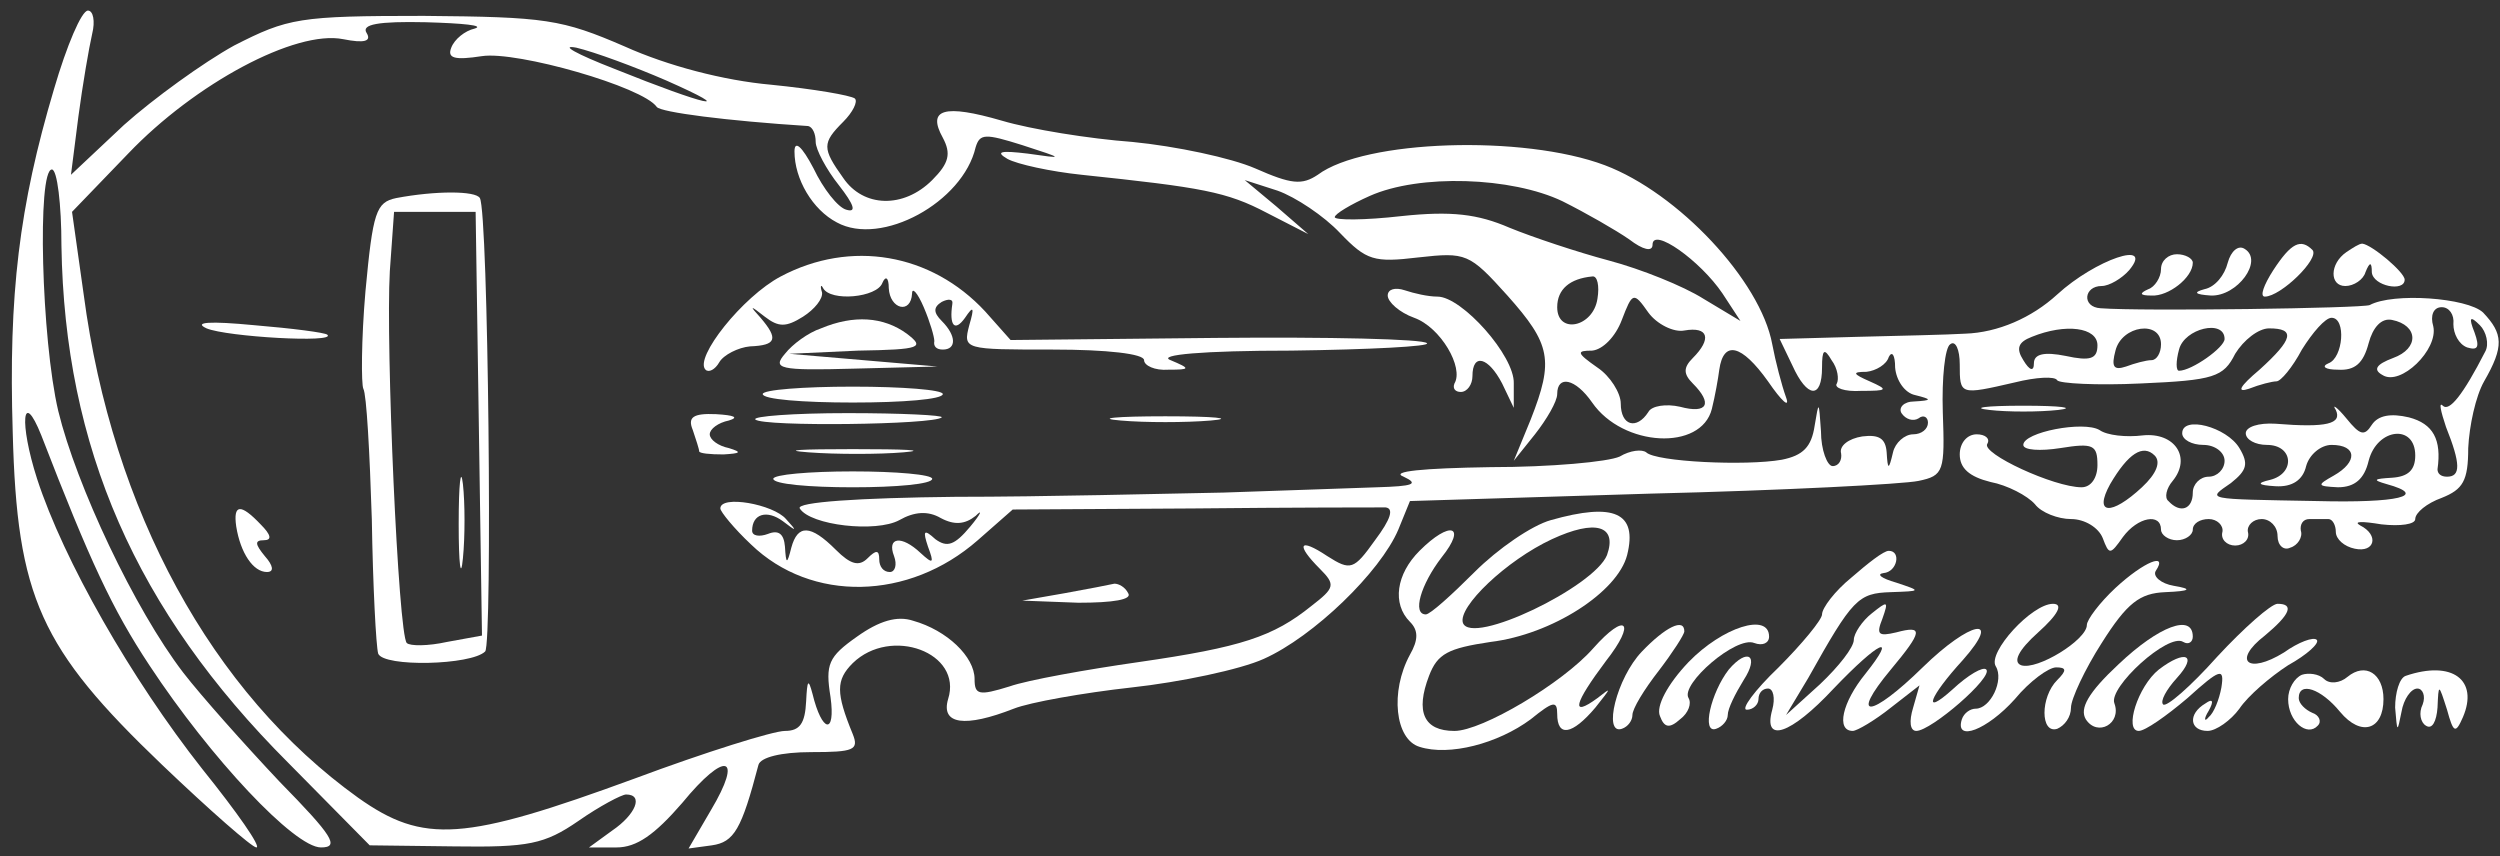 <svg width="219" height="75" viewBox="0 0 219 75" fill="none" xmlns="http://www.w3.org/2000/svg">
<rect x="0" y="0" width="219" height="75" fill="#333333" stroke="none"/>
<g clipPath="url(#clip0_2520_17660)">
<path d="M4.733 7.794C1.67 18.094 0.742 25.797 1.114 37.86C1.485 52.336 3.526 56.791 14.198 66.998C18.374 70.988 22.086 74.236 22.457 74.236C22.921 74.236 20.787 71.174 17.724 67.369C11.507 59.482 5.568 49.088 3.248 41.943C1.67 37.025 1.949 33.963 3.619 38.138C7.888 49.181 9.837 53.357 13.084 58.275C18.467 66.441 25.797 74.236 28.117 74.236C29.788 74.236 29.138 73.216 24.498 68.483C21.436 65.235 17.631 60.966 16.054 58.925C11.785 53.357 6.681 42.5 5.104 36.004C3.619 29.694 3.248 14.847 4.547 14.847C5.011 14.847 5.382 17.909 5.382 21.528C5.661 39.159 11.878 53.45 25.241 66.813L32.386 74.051L39.81 74.144C46.306 74.236 47.697 73.958 50.667 71.916C52.523 70.617 54.472 69.597 54.843 69.597C56.42 69.597 55.678 71.36 53.636 72.752L51.595 74.236H54.008C55.771 74.236 57.348 73.123 59.761 70.339C63.566 65.699 65.143 66.163 62.267 70.988L60.318 74.329L62.359 74.051C64.308 73.772 64.958 72.659 66.442 66.998C66.628 66.349 68.391 65.885 71.082 65.885C74.794 65.885 75.258 65.699 74.701 64.307C73.217 60.688 73.217 59.574 74.701 58.09C78.042 54.842 84.352 57.162 83.053 61.245C82.403 63.472 84.538 63.75 88.806 62.08C90.198 61.523 94.931 60.688 99.107 60.224C103.375 59.76 108.665 58.647 110.706 57.718C115.068 55.77 120.914 50.109 122.492 46.397L123.512 43.892L144.577 43.242C156.177 42.964 166.756 42.407 168.055 42.129C170.282 41.665 170.375 41.294 170.189 36.097C170.096 33.127 170.375 30.436 170.839 30.158C171.303 29.787 171.674 30.622 171.674 31.921C171.674 34.612 171.674 34.612 176.499 33.499C178.355 33.035 180.025 32.942 180.211 33.313C180.397 33.591 183.645 33.777 187.542 33.591C193.945 33.313 194.78 33.035 195.801 30.993C196.543 29.787 197.842 28.766 198.77 28.766C201.09 28.766 200.905 29.694 197.935 32.385C196.172 33.87 195.894 34.427 197.007 34.055C197.935 33.684 199.049 33.406 199.42 33.406C199.791 33.406 200.812 32.199 201.647 30.622C202.575 29.137 203.689 27.838 204.245 27.838C205.545 27.838 205.266 31.364 203.967 31.828C203.317 32.107 203.689 32.385 204.802 32.385C206.287 32.478 207.029 31.828 207.493 30.065C207.864 28.673 208.607 27.838 209.535 28.024C211.855 28.488 211.948 30.529 209.628 31.364C208.143 31.921 207.864 32.385 208.7 32.849C210.277 33.87 213.618 30.622 213.154 28.58C212.875 27.652 213.154 26.91 213.896 26.91C214.546 26.91 215.01 27.56 214.917 28.395C214.917 29.23 215.381 30.158 216.123 30.436C217.051 30.715 217.237 30.436 216.773 29.137C216.216 27.745 216.402 27.652 217.237 28.488C217.794 29.044 218.072 30.158 217.701 30.808C215.752 34.612 214.546 36.097 213.989 35.54C213.618 35.169 213.803 36.004 214.267 37.396C215.567 40.644 215.567 41.758 214.36 41.758C213.803 41.758 213.525 41.479 213.525 41.108C213.896 38.51 213.154 37.118 211.02 36.561C209.442 36.19 208.328 36.375 207.772 37.211C207.122 38.231 206.751 38.138 205.545 36.654C204.709 35.633 204.245 35.355 204.617 35.911C205.173 37.118 203.874 37.489 199.327 37.118C197.842 37.025 196.729 37.396 196.729 37.953C196.729 38.51 197.564 38.974 198.585 38.974C200.905 38.974 201.09 41.479 198.863 42.036C197.657 42.314 197.75 42.5 199.327 42.593C200.812 42.685 201.74 42.036 202.018 40.83C202.297 39.809 203.317 38.974 204.245 38.974C206.473 38.974 206.565 40.458 204.431 41.665C202.946 42.5 202.946 42.593 204.802 42.685C206.287 42.685 207.122 41.943 207.493 40.365C208.236 37.489 211.576 37.118 211.576 39.902C211.576 41.201 210.927 41.758 209.535 41.85C207.957 41.943 207.772 42.036 209.071 42.407C212.783 43.428 210.092 44.077 202.946 43.892C193.017 43.706 193.295 43.799 195.43 42.314C196.822 41.201 197.007 40.644 196.172 39.252C195.059 37.396 191.161 36.375 191.161 37.953C191.161 38.51 191.996 38.974 193.017 38.974C194.038 38.974 194.873 39.623 194.873 40.365C194.873 41.108 194.223 41.758 193.481 41.758C192.739 41.758 192.089 42.407 192.089 43.149C192.089 44.634 190.975 45.005 189.955 43.892C189.584 43.613 189.769 42.778 190.326 42.129C191.996 40.087 190.512 37.86 187.728 38.138C186.243 38.324 184.573 38.138 183.923 37.674C182.531 36.839 177.242 37.86 177.242 38.974C177.242 39.438 178.726 39.53 180.489 39.252C183.366 38.788 183.737 38.974 183.737 40.737C183.737 41.85 183.181 42.685 182.345 42.685C179.933 42.685 173.53 39.716 174.087 38.881C174.365 38.417 173.901 38.046 173.159 38.046C172.323 38.046 171.674 38.788 171.674 39.809C171.674 41.015 172.509 41.758 174.365 42.221C175.85 42.5 177.613 43.428 178.262 44.17C178.819 44.913 180.304 45.469 181.417 45.469C182.624 45.469 183.83 46.212 184.201 47.14C184.758 48.624 184.851 48.624 185.964 47.047C187.264 45.284 189.305 44.913 189.305 46.397C189.305 46.861 189.955 47.325 190.697 47.325C191.439 47.325 192.089 46.861 192.089 46.397C192.089 45.84 192.739 45.469 193.481 45.469C194.223 45.469 194.78 46.026 194.687 46.583C194.502 47.233 195.059 47.789 195.801 47.789C196.543 47.789 197.1 47.233 196.914 46.583C196.822 46.026 197.378 45.469 198.121 45.469C198.863 45.469 199.513 46.119 199.513 46.954C199.513 47.789 200.07 48.253 200.626 47.975C201.276 47.789 201.74 47.047 201.554 46.49C201.462 45.933 201.74 45.469 202.297 45.469C202.761 45.469 203.503 45.469 203.967 45.469C204.338 45.469 204.617 46.026 204.617 46.583C204.617 47.233 205.359 47.882 206.287 48.068C208.05 48.439 208.421 46.861 206.751 46.026C206.101 45.655 206.937 45.655 208.607 45.933C210.277 46.119 211.576 45.933 211.576 45.469C211.576 44.913 212.597 44.077 213.896 43.613C215.752 42.871 216.216 42.129 216.216 39.252C216.309 37.303 216.866 34.705 217.608 33.406C219.371 30.343 219.278 29.23 217.515 27.374C216.123 26.075 209.628 25.611 207.586 26.724C206.937 27.003 187.635 27.281 184.016 27.003C182.345 26.91 182.531 25.054 184.109 25.054C184.758 25.054 185.872 24.404 186.521 23.662C188.748 20.971 183.552 22.734 180.211 25.797C177.984 27.838 175.014 29.137 172.138 29.23C170.653 29.323 166.292 29.416 162.673 29.508L155.898 29.694L157.012 32.014C158.311 34.891 159.61 34.983 159.61 32.199C159.61 30.622 159.796 30.436 160.445 31.55C161.002 32.292 161.095 33.22 160.909 33.591C160.631 33.963 161.559 34.334 163.044 34.241C165.364 34.241 165.456 34.148 163.786 33.406C162.301 32.756 162.209 32.571 163.508 32.571C164.343 32.478 165.271 31.921 165.456 31.271C165.735 30.715 166.013 31.086 166.013 32.199C166.106 33.313 166.848 34.427 167.776 34.612C169.261 34.983 169.261 35.076 167.684 35.169C166.756 35.169 166.292 35.726 166.57 36.19C166.941 36.746 167.591 36.932 168.055 36.654C168.519 36.282 168.89 36.561 168.89 37.025C168.89 37.582 168.333 38.046 167.591 38.046C166.848 38.046 166.013 38.788 165.828 39.623C165.456 41.201 165.364 41.201 165.271 39.623C165.178 38.417 164.621 38.046 163.137 38.231C161.93 38.417 161.095 39.066 161.281 39.716C161.373 40.273 161.095 40.83 160.538 40.83C160.074 40.83 159.517 39.438 159.517 37.767C159.332 35.076 159.332 35.076 158.961 37.303C158.682 39.159 157.94 39.902 156.084 40.273C152.929 40.83 145.041 40.458 144.206 39.623C143.835 39.345 142.814 39.438 141.886 39.994C140.865 40.458 135.854 40.922 130.565 40.922C124.626 41.015 121.749 41.294 122.956 41.758C124.348 42.407 123.791 42.593 120.636 42.685C118.316 42.778 112.284 42.964 107.18 43.149C102.076 43.242 91.498 43.521 83.703 43.521C75.258 43.613 69.69 43.985 70.061 44.541C70.99 46.026 76.743 46.676 78.784 45.562C80.084 44.82 81.29 44.727 82.403 45.377C83.61 46.026 84.538 45.933 85.466 45.191C86.115 44.541 85.93 45.005 85.002 46.119C83.61 47.789 82.96 47.975 81.939 47.233C80.919 46.304 80.826 46.49 81.29 47.882C81.847 49.367 81.754 49.46 80.64 48.439C78.97 46.861 77.671 47.047 78.32 48.717C78.599 49.46 78.413 50.109 77.949 50.109C77.392 50.109 77.021 49.645 77.021 48.996C77.021 48.16 76.743 48.16 76.001 48.903C75.258 49.645 74.516 49.46 73.217 48.16C70.99 45.933 69.876 45.933 69.319 47.975C68.948 49.46 68.855 49.46 68.762 47.882C68.67 46.769 68.206 46.397 67.278 46.769C66.535 47.047 65.886 46.954 65.886 46.49C65.886 45.005 67.185 44.634 68.577 45.655C69.783 46.583 69.876 46.583 68.855 45.469C67.742 44.17 63.102 43.335 63.102 44.541C63.102 44.82 64.308 46.304 65.793 47.697C71.082 52.8 79.62 52.615 85.651 47.325L88.714 44.634L104.489 44.541C113.119 44.449 120.728 44.449 121.378 44.449C122.12 44.541 121.842 45.469 120.45 47.325C118.594 49.924 118.316 50.016 116.274 48.717C113.769 47.047 113.49 47.697 115.625 49.831C117.017 51.223 116.924 51.501 114.882 53.079C111.542 55.77 108.758 56.698 99.756 57.997C95.209 58.647 90.013 59.574 88.435 60.131C85.744 60.966 85.373 60.874 85.373 59.482C85.373 57.533 82.96 55.213 79.991 54.378C78.599 53.914 77.021 54.378 75.073 55.77C72.567 57.533 72.289 58.182 72.753 61.059C73.217 64.4 72.01 64.214 71.175 60.781C70.804 59.389 70.711 59.574 70.618 61.43C70.525 63.379 70.061 64.029 68.762 64.029C67.742 64.029 61.803 65.885 55.585 68.204C40.645 73.68 37.119 73.958 31.365 69.875C18.559 60.688 9.837 44.727 7.331 25.797L6.31 18.558L11.229 13.454C17.075 7.33 25.89 2.597 30.066 3.432C31.922 3.804 32.572 3.618 32.108 2.876C31.644 2.133 33.129 1.855 37.304 1.948C40.552 2.041 42.501 2.226 41.573 2.505C40.738 2.69 39.81 3.432 39.531 4.175C39.16 5.103 39.81 5.288 42.222 4.917C45.285 4.453 56.328 7.608 57.534 9.371C57.905 9.835 63.566 10.578 70.804 11.042C71.175 11.135 71.454 11.691 71.454 12.434C71.454 13.083 72.381 14.847 73.495 16.238C74.794 17.909 75.073 18.651 74.145 18.373C73.402 18.187 72.103 16.517 71.268 14.754C70.247 12.805 69.597 12.248 69.597 13.269C69.597 15.682 71.175 18.373 73.309 19.486C77.207 21.621 84.352 17.723 85.466 12.898C85.837 11.691 86.301 11.691 89.549 12.712C93.261 13.918 93.261 13.918 90.013 13.454C87.693 13.176 87.136 13.269 88.25 13.918C89.085 14.383 92.054 15.032 94.745 15.31C105.324 16.424 107.459 16.795 110.985 18.651L114.604 20.507L111.82 18.094L109.036 15.774L111.913 16.702C113.49 17.259 115.996 18.93 117.388 20.414C119.708 22.827 120.357 23.013 124.255 22.549C128.431 22.085 128.709 22.177 132.05 25.889C135.854 30.158 136.133 31.55 134.091 36.746L132.606 40.365L134.462 38.046C135.483 36.746 136.411 35.169 136.411 34.519C136.411 32.849 137.989 33.127 139.473 35.262C142.164 39.159 149.031 39.53 149.959 35.819C150.238 34.705 150.516 33.127 150.609 32.385C150.98 29.787 152.558 30.158 154.878 33.406C156.084 35.169 156.826 35.819 156.455 34.798C156.084 33.777 155.527 31.643 155.249 30.158C154.228 24.59 146.99 16.888 140.587 14.475C133.442 11.784 119.522 12.248 115.439 15.31C114.047 16.238 113.119 16.146 109.964 14.754C107.83 13.826 103.004 12.805 99.2 12.434C95.395 12.155 90.291 11.32 87.786 10.578C82.682 9.093 81.197 9.557 82.589 12.063C83.331 13.454 83.146 14.29 81.661 15.774C79.156 18.28 75.629 18.187 73.866 15.589C72.01 12.991 72.01 12.527 73.866 10.671C74.701 9.835 75.165 8.907 74.887 8.629C74.516 8.351 71.268 7.794 67.556 7.423C63.38 7.052 58.462 5.752 54.75 4.082C49.182 1.669 47.79 1.484 37.119 1.391C26.169 1.391 25.241 1.577 20.508 3.989C17.817 5.474 13.456 8.629 10.857 10.949L6.217 15.31L6.867 10.207C7.238 7.423 7.795 4.175 8.073 2.969C8.352 1.855 8.166 0.927 7.702 0.927C7.145 0.927 5.846 3.989 4.733 7.794ZM58.369 7.052C64.865 9.928 61.895 9.279 53.822 6.031C50.481 4.732 48.997 3.896 50.481 4.175C52.059 4.546 55.585 5.845 58.369 7.052ZM136.875 17.63C138.917 18.651 141.515 20.136 142.721 20.971C143.928 21.899 144.763 22.085 144.763 21.435C144.763 19.858 148.939 22.827 150.887 25.704L152.465 28.116L149.217 26.168C147.454 25.054 143.742 23.569 140.958 22.827C138.174 22.085 134.277 20.785 132.235 19.95C129.451 18.744 127.131 18.465 122.77 18.93C119.522 19.301 116.924 19.301 116.924 19.022C116.924 18.744 118.316 17.909 119.986 17.166C124.348 15.218 132.421 15.496 136.875 17.63ZM139.937 26.168C139.566 28.673 136.411 29.323 136.411 26.91C136.411 25.332 137.525 24.404 139.473 24.219C139.937 24.126 140.123 25.054 139.937 26.168ZM147.547 28.952C149.681 28.58 149.959 29.694 148.289 31.364C147.454 32.199 147.454 32.756 148.289 33.591C150.052 35.355 149.588 36.282 147.175 35.633C145.969 35.355 144.67 35.54 144.392 36.097C143.371 37.674 141.979 37.303 141.979 35.355C141.979 34.427 141.051 32.942 139.937 32.199C138.081 30.9 138.081 30.715 139.473 30.715C140.401 30.622 141.515 29.508 142.072 28.024C143 25.611 143.092 25.518 144.392 27.374C145.134 28.395 146.619 29.137 147.547 28.952ZM183.737 30.251C183.737 31.457 183.088 31.643 180.953 31.179C179.098 30.808 178.17 30.993 178.17 31.828C178.17 32.571 177.798 32.478 177.242 31.55C176.592 30.529 176.778 29.972 177.984 29.508C180.953 28.302 183.737 28.673 183.737 30.251ZM189.305 30.158C189.305 30.9 188.934 31.55 188.47 31.55C188.006 31.55 186.985 31.828 186.243 32.107C185.129 32.478 184.944 32.107 185.315 30.715C185.872 28.488 189.305 28.024 189.305 30.158ZM194.873 29.694C194.873 30.436 191.996 32.478 190.883 32.478C190.604 32.478 190.604 31.643 190.883 30.622C191.347 28.766 194.873 27.931 194.873 29.694ZM187.635 42.685C184.944 45.191 183.366 45.098 184.851 42.407C186.428 39.716 187.728 38.881 188.748 39.902C189.305 40.458 188.934 41.479 187.635 42.685Z" fill="white"/>
<path d="M34.705 17.351C32.942 17.723 32.664 18.558 32.014 25.517C31.643 29.786 31.643 33.684 31.829 34.055C32.107 34.519 32.386 39.623 32.571 45.469C32.664 51.315 32.942 56.604 33.128 57.254C33.592 58.46 41.294 58.275 42.5 57.068C43.15 56.419 42.779 18.558 42.036 17.351C41.665 16.702 38.139 16.702 34.705 17.351ZM41.944 37.117L42.222 55.676L39.16 56.233C37.489 56.604 35.912 56.604 35.633 56.326C34.891 55.584 33.777 30.25 34.149 23.754L34.52 18.558H38.139H41.665L41.944 37.117Z" fill="white"/>
<path d="M40.181 45.933C40.181 49.46 40.367 50.852 40.552 48.903C40.738 47.047 40.738 44.078 40.552 42.407C40.367 40.83 40.181 42.314 40.181 45.933Z" fill="white"/>
<path d="M195.151 23.012C194.873 24.125 194.038 25.146 193.11 25.332C192.089 25.61 192.275 25.796 193.666 25.889C195.986 25.981 198.306 22.826 196.636 21.806C196.079 21.434 195.43 21.991 195.151 23.012Z" fill="white"/>
<path d="M199.142 23.663C198.306 24.963 197.935 25.983 198.399 25.983C199.791 25.983 203.225 22.643 202.575 21.9C201.554 20.88 200.719 21.251 199.142 23.663Z" fill="white"/>
<path d="M205.544 22.085C204.059 23.106 204.059 25.055 205.451 25.055C206.194 25.055 207.029 24.498 207.214 23.848C207.586 22.92 207.771 22.92 207.771 23.848C207.864 25.055 210.648 25.611 210.648 24.498C210.648 23.848 207.771 21.435 206.936 21.343C206.658 21.343 206.101 21.714 205.544 22.085Z" fill="white"/>
<path d="M68.391 24.219C65.05 25.982 60.782 31.364 61.803 32.385C62.081 32.663 62.638 32.385 63.009 31.735C63.38 31.085 64.679 30.436 65.7 30.343C68.02 30.25 68.206 29.694 66.628 27.838C65.607 26.724 65.7 26.724 66.999 27.745C68.206 28.673 68.855 28.673 70.34 27.745C71.361 27.095 72.103 26.167 72.01 25.61C71.825 25.054 71.917 24.868 72.103 25.239C72.752 26.446 76.836 26.075 77.3 24.775C77.578 24.126 77.856 24.311 77.856 25.239C77.949 27.095 79.805 27.559 79.898 25.703C79.898 25.147 80.362 25.61 80.919 26.91C81.475 28.209 81.847 29.508 81.847 29.879C81.754 30.343 82.032 30.622 82.589 30.622C83.795 30.622 83.795 29.415 82.496 28.116C81.754 27.374 81.754 26.91 82.496 26.446C83.053 26.167 83.517 26.167 83.424 26.631C83.146 28.487 83.61 29.137 84.538 27.838C85.28 26.724 85.373 26.91 84.909 28.487C84.352 30.622 84.445 30.622 92.24 30.622C96.972 30.622 100.22 30.993 100.22 31.549C100.22 32.014 101.148 32.477 102.355 32.385C104.303 32.385 104.303 32.292 102.54 31.549C101.334 31.085 105.324 30.714 113.119 30.714C119.986 30.622 125.368 30.343 124.997 30.065C124.719 29.694 116.367 29.508 106.531 29.601L88.528 29.786L86.301 27.281C81.568 22.177 74.516 20.971 68.391 24.219Z" fill="white"/>
<path d="M189.305 23.57C189.305 24.312 188.749 25.148 188.192 25.333C187.357 25.704 187.45 25.89 188.47 25.89C189.955 25.983 192.089 24.312 192.089 23.013C192.089 22.642 191.44 22.271 190.697 22.271C189.955 22.271 189.305 22.828 189.305 23.57Z" fill="white"/>
<path d="M121.564 25.89C121.564 26.447 122.584 27.375 123.884 27.839C126.204 28.674 128.245 32.2 127.41 33.592C127.224 34.056 127.503 34.335 127.967 34.335C128.523 34.335 128.987 33.685 128.987 32.943C128.987 30.901 130.379 31.272 131.586 33.592L132.607 35.727V33.592C132.699 31.18 128.059 25.983 125.925 25.983C125.09 25.983 123.884 25.704 123.048 25.426C122.213 25.148 121.564 25.333 121.564 25.89Z" fill="white"/>
<path d="M18.096 28.765C19.859 29.508 29.509 30.065 28.674 29.322C28.489 29.137 25.612 28.765 22.271 28.487C18.374 28.116 16.889 28.209 18.096 28.765Z" fill="white"/>
<path d="M71.917 28.766C70.803 29.137 69.412 30.158 68.762 30.993C67.648 32.293 68.205 32.478 74.794 32.293L82.125 32.107L75.629 31.55L69.133 30.993L75.165 30.715C80.733 30.622 81.011 30.437 79.434 29.23C77.392 27.745 74.794 27.56 71.917 28.766Z" fill="white"/>
<path d="M66.814 34.519C66.814 34.983 70.341 35.262 74.702 35.262C79.063 35.262 82.59 34.983 82.59 34.519C82.59 34.148 79.063 33.87 74.702 33.87C70.341 33.87 66.814 34.148 66.814 34.519Z" fill="white"/>
<path d="M174.272 35.912C175.85 36.097 178.634 36.097 180.304 35.912C181.882 35.726 180.583 35.54 177.242 35.54C173.901 35.54 172.602 35.726 174.272 35.912Z" fill="white"/>
<path d="M60.689 37.673C60.968 38.508 61.246 39.344 61.246 39.529C61.246 39.715 62.174 39.808 63.38 39.808C64.865 39.715 65.051 39.622 63.844 39.251C62.916 39.065 62.174 38.508 62.174 38.044C62.174 37.581 62.916 37.024 63.844 36.838C64.772 36.56 64.308 36.374 62.731 36.281C60.689 36.188 60.225 36.56 60.689 37.673Z" fill="white"/>
<path d="M66.165 36.747C66.814 37.397 81.847 37.211 82.497 36.562C82.682 36.376 78.97 36.19 74.238 36.19C69.505 36.19 65.886 36.469 66.165 36.747Z" fill="white"/>
<path d="M98.179 36.838C100.313 37.024 103.84 37.024 106.067 36.838C108.201 36.653 106.438 36.467 102.077 36.467C97.715 36.467 95.952 36.653 98.179 36.838Z" fill="white"/>
<path d="M70.803 39.623C73.216 39.808 77.021 39.808 79.155 39.623C81.29 39.437 79.341 39.344 74.701 39.344C70.154 39.344 68.391 39.437 70.803 39.623Z" fill="white"/>
<path d="M67.741 41.944C67.741 42.408 70.896 42.687 74.701 42.687C78.506 42.687 81.661 42.408 81.661 41.944C81.661 41.573 78.506 41.295 74.701 41.295C70.896 41.295 67.741 41.573 67.741 41.944Z" fill="white"/>
<path d="M20.693 46.118C21.064 48.438 22.178 50.108 23.384 50.108C24.034 50.108 23.941 49.552 23.199 48.716C22.363 47.696 22.271 47.325 23.106 47.325C23.848 47.325 23.755 46.861 22.828 45.933C21.064 44.077 20.415 44.169 20.693 46.118Z" fill="white"/>
<path d="M135.854 45.563C134.184 46.027 131.215 48.069 129.173 50.11C127.132 52.152 125.276 53.822 124.904 53.822C123.698 53.822 124.44 51.224 126.296 48.811C128.523 46.027 127.039 45.563 124.348 48.255C122.306 50.296 121.935 52.894 123.512 54.472C124.255 55.214 124.255 56.049 123.512 57.349C121.749 60.596 122.213 64.772 124.348 65.422C126.946 66.257 131.215 65.143 134.091 63.009C136.04 61.432 136.411 61.339 136.411 62.545C136.411 64.587 137.71 64.401 139.752 61.988C141.144 60.225 141.237 60.132 139.937 61.153C137.525 62.916 137.896 61.617 140.68 57.905C143.371 54.472 142.443 53.544 139.566 56.792C136.875 59.854 129.823 64.03 127.41 64.03C124.719 64.03 123.976 62.359 125.183 59.205C125.925 57.256 126.853 56.792 130.565 56.235C135.947 55.585 141.701 51.873 142.536 48.626C143.464 44.914 141.422 43.986 135.854 45.563ZM140.773 48.626C139.659 51.41 128.895 56.606 128.152 54.565C127.688 53.173 131.957 49.09 135.947 47.234C139.752 45.471 141.701 46.027 140.773 48.626Z" fill="white"/>
<path d="M162.209 50.573C160.724 51.779 159.611 53.264 159.611 53.821C159.611 54.285 157.847 56.419 155.806 58.461C153.672 60.502 152.465 62.172 153.022 62.172C153.579 62.172 154.043 61.708 154.043 61.244C154.043 60.688 154.414 60.316 154.878 60.316C155.342 60.316 155.528 61.152 155.249 62.172C154.414 65.142 156.827 64.4 160.631 60.316C164.622 56.141 166.292 55.398 163.415 59.017C161.374 61.523 160.817 64.028 162.302 64.028C162.673 64.028 164.25 63.1 165.642 61.987L168.148 60.038L167.591 61.987C167.22 63.193 167.313 64.028 167.87 64.028C169.169 64.028 174.644 59.296 173.994 58.646C173.716 58.368 172.417 59.11 171.025 60.409C168.334 62.822 168.983 61.059 171.953 57.811C175.479 53.821 172.602 54.377 168.426 58.461C163.879 62.915 161.931 63.1 165.642 58.646C168.426 55.305 168.519 54.749 166.106 55.398C164.529 55.769 164.343 55.584 164.9 54.192C165.457 52.614 165.364 52.614 163.972 53.728C163.137 54.377 162.395 55.491 162.395 56.048C162.395 56.697 161.095 58.368 159.425 59.945L156.456 62.636L158.404 59.389C162.302 52.429 162.766 51.965 165.642 51.872C168.334 51.779 168.334 51.779 166.106 51.037C164.807 50.666 164.343 50.294 164.993 50.202C166.199 50.109 166.57 48.253 165.457 48.253C164.993 48.253 163.601 49.367 162.209 50.573Z" fill="white"/>
<path d="M185.315 51.502C183.923 52.801 182.809 54.286 182.809 54.75C182.809 56.049 178.448 58.74 177.056 58.276C176.314 57.998 176.778 56.977 178.541 55.399C180.304 53.822 180.768 52.894 179.84 52.894C177.984 52.894 174.087 57.162 174.829 58.369C175.571 59.575 174.365 62.081 173.066 62.081C172.602 62.081 172.045 62.452 171.859 63.009C171.21 65.05 174.087 63.937 176.499 61.245C177.798 59.668 179.469 58.462 180.118 58.462C181.046 58.462 181.046 58.74 180.211 59.575C178.726 61.06 178.726 64.308 180.211 63.844C180.861 63.565 181.418 62.823 181.418 61.988C181.418 61.245 182.624 58.647 184.109 56.327C186.336 52.801 187.449 51.966 189.676 51.873C191.904 51.78 192.089 51.595 190.419 51.316C189.305 51.131 188.563 50.481 188.841 50.017C189.955 48.347 187.821 49.182 185.315 51.502Z" fill="white"/>
<path d="M93.261 51.965L89.549 52.614L94.467 52.8C97.529 52.8 99.2 52.521 98.829 51.965C98.55 51.408 97.993 51.13 97.622 51.13C97.251 51.222 95.302 51.593 93.261 51.965Z" fill="white"/>
<path d="M194.223 57.533C191.903 60.131 189.769 61.987 189.49 61.708C189.212 61.43 189.769 60.409 190.697 59.389C192.553 57.347 191.439 56.883 189.119 58.646C187.263 60.131 186.057 64.028 187.356 64.028C187.913 64.028 189.769 62.729 191.625 61.152C194.501 58.553 194.873 58.461 194.594 60.224C194.409 61.244 193.945 62.451 193.481 62.822C193.11 63.286 193.017 63.008 193.481 62.265C193.945 61.43 193.852 61.152 193.202 61.616C191.625 62.544 191.81 64.028 193.388 64.028C194.13 64.028 195.429 63.1 196.172 62.08C196.914 60.966 198.863 59.296 200.44 58.275C202.111 57.347 203.224 56.326 202.946 56.048C202.668 55.769 201.368 56.233 200.069 57.161C196.914 59.11 195.522 57.904 198.399 55.677C200.626 53.821 200.997 52.893 199.512 52.893C198.956 52.893 196.543 55.027 194.223 57.533Z" fill="white"/>
<path d="M143.835 57.07C141.608 59.39 140.402 64.401 142.072 63.844C142.629 63.658 143 63.102 143 62.638C143 62.081 144.021 60.41 145.32 58.74C146.526 57.163 147.547 55.585 147.547 55.307C147.547 54.1 145.877 54.935 143.835 57.07Z" fill="white"/>
<path d="M147.918 57.996C146.062 59.945 145.041 61.894 145.413 62.729C145.784 63.75 146.248 63.843 147.176 63.008C147.918 62.451 148.196 61.616 147.918 61.152C147.176 59.945 152.094 55.677 153.671 56.326C154.414 56.605 154.971 56.326 154.971 55.769C154.971 53.635 150.888 54.934 147.918 57.996Z" fill="white"/>
<path d="M185.593 58.182C182.902 60.688 182.159 62.08 182.716 63.008C183.737 64.585 185.871 63.379 185.222 61.616C184.665 60.224 189.954 55.398 191.253 56.234C191.717 56.512 192.088 56.234 192.088 55.77C192.088 53.728 189.119 54.842 185.593 58.182Z" fill="white"/>
<path d="M151.444 58.647C149.867 60.688 149.031 64.307 150.331 63.843C150.887 63.657 151.351 63.101 151.351 62.637C151.351 62.08 152.001 60.781 152.743 59.575C154.135 57.44 153.115 56.698 151.444 58.647Z" fill="white"/>
<path d="M201.648 59.11C200.998 59.388 200.441 60.316 200.441 61.244C200.441 63.193 202.112 64.585 203.039 63.564C203.411 63.193 203.132 62.636 202.575 62.451C201.926 62.172 201.369 61.615 201.369 61.151C201.369 59.667 203.318 60.316 204.988 62.358C206.844 64.585 208.793 63.935 208.793 61.244C208.793 59.017 207.215 57.996 205.638 59.295C204.988 59.852 204.06 59.945 203.596 59.481C203.132 59.017 202.204 58.924 201.648 59.11Z" fill="white"/>
<path d="M210.742 59.204C210.185 59.389 209.814 60.688 209.814 61.987C209.999 64.215 209.999 64.215 210.371 62.359C210.556 61.245 211.206 60.317 211.762 60.317C212.226 60.317 212.505 60.967 212.226 61.709C211.855 62.452 212.041 63.287 212.505 63.565C213.062 63.936 213.433 63.194 213.526 61.987C213.618 59.853 213.618 59.853 214.361 62.173C214.918 64.215 215.103 64.307 215.753 62.823C217.145 59.575 214.825 57.812 210.742 59.204Z" fill="white"/>
</g>
<defs>
<clipPath id="clip0_2520_17660">
<rect width="219" height="74.237" fill="white"/>
</clipPath>
</defs>
</svg>
